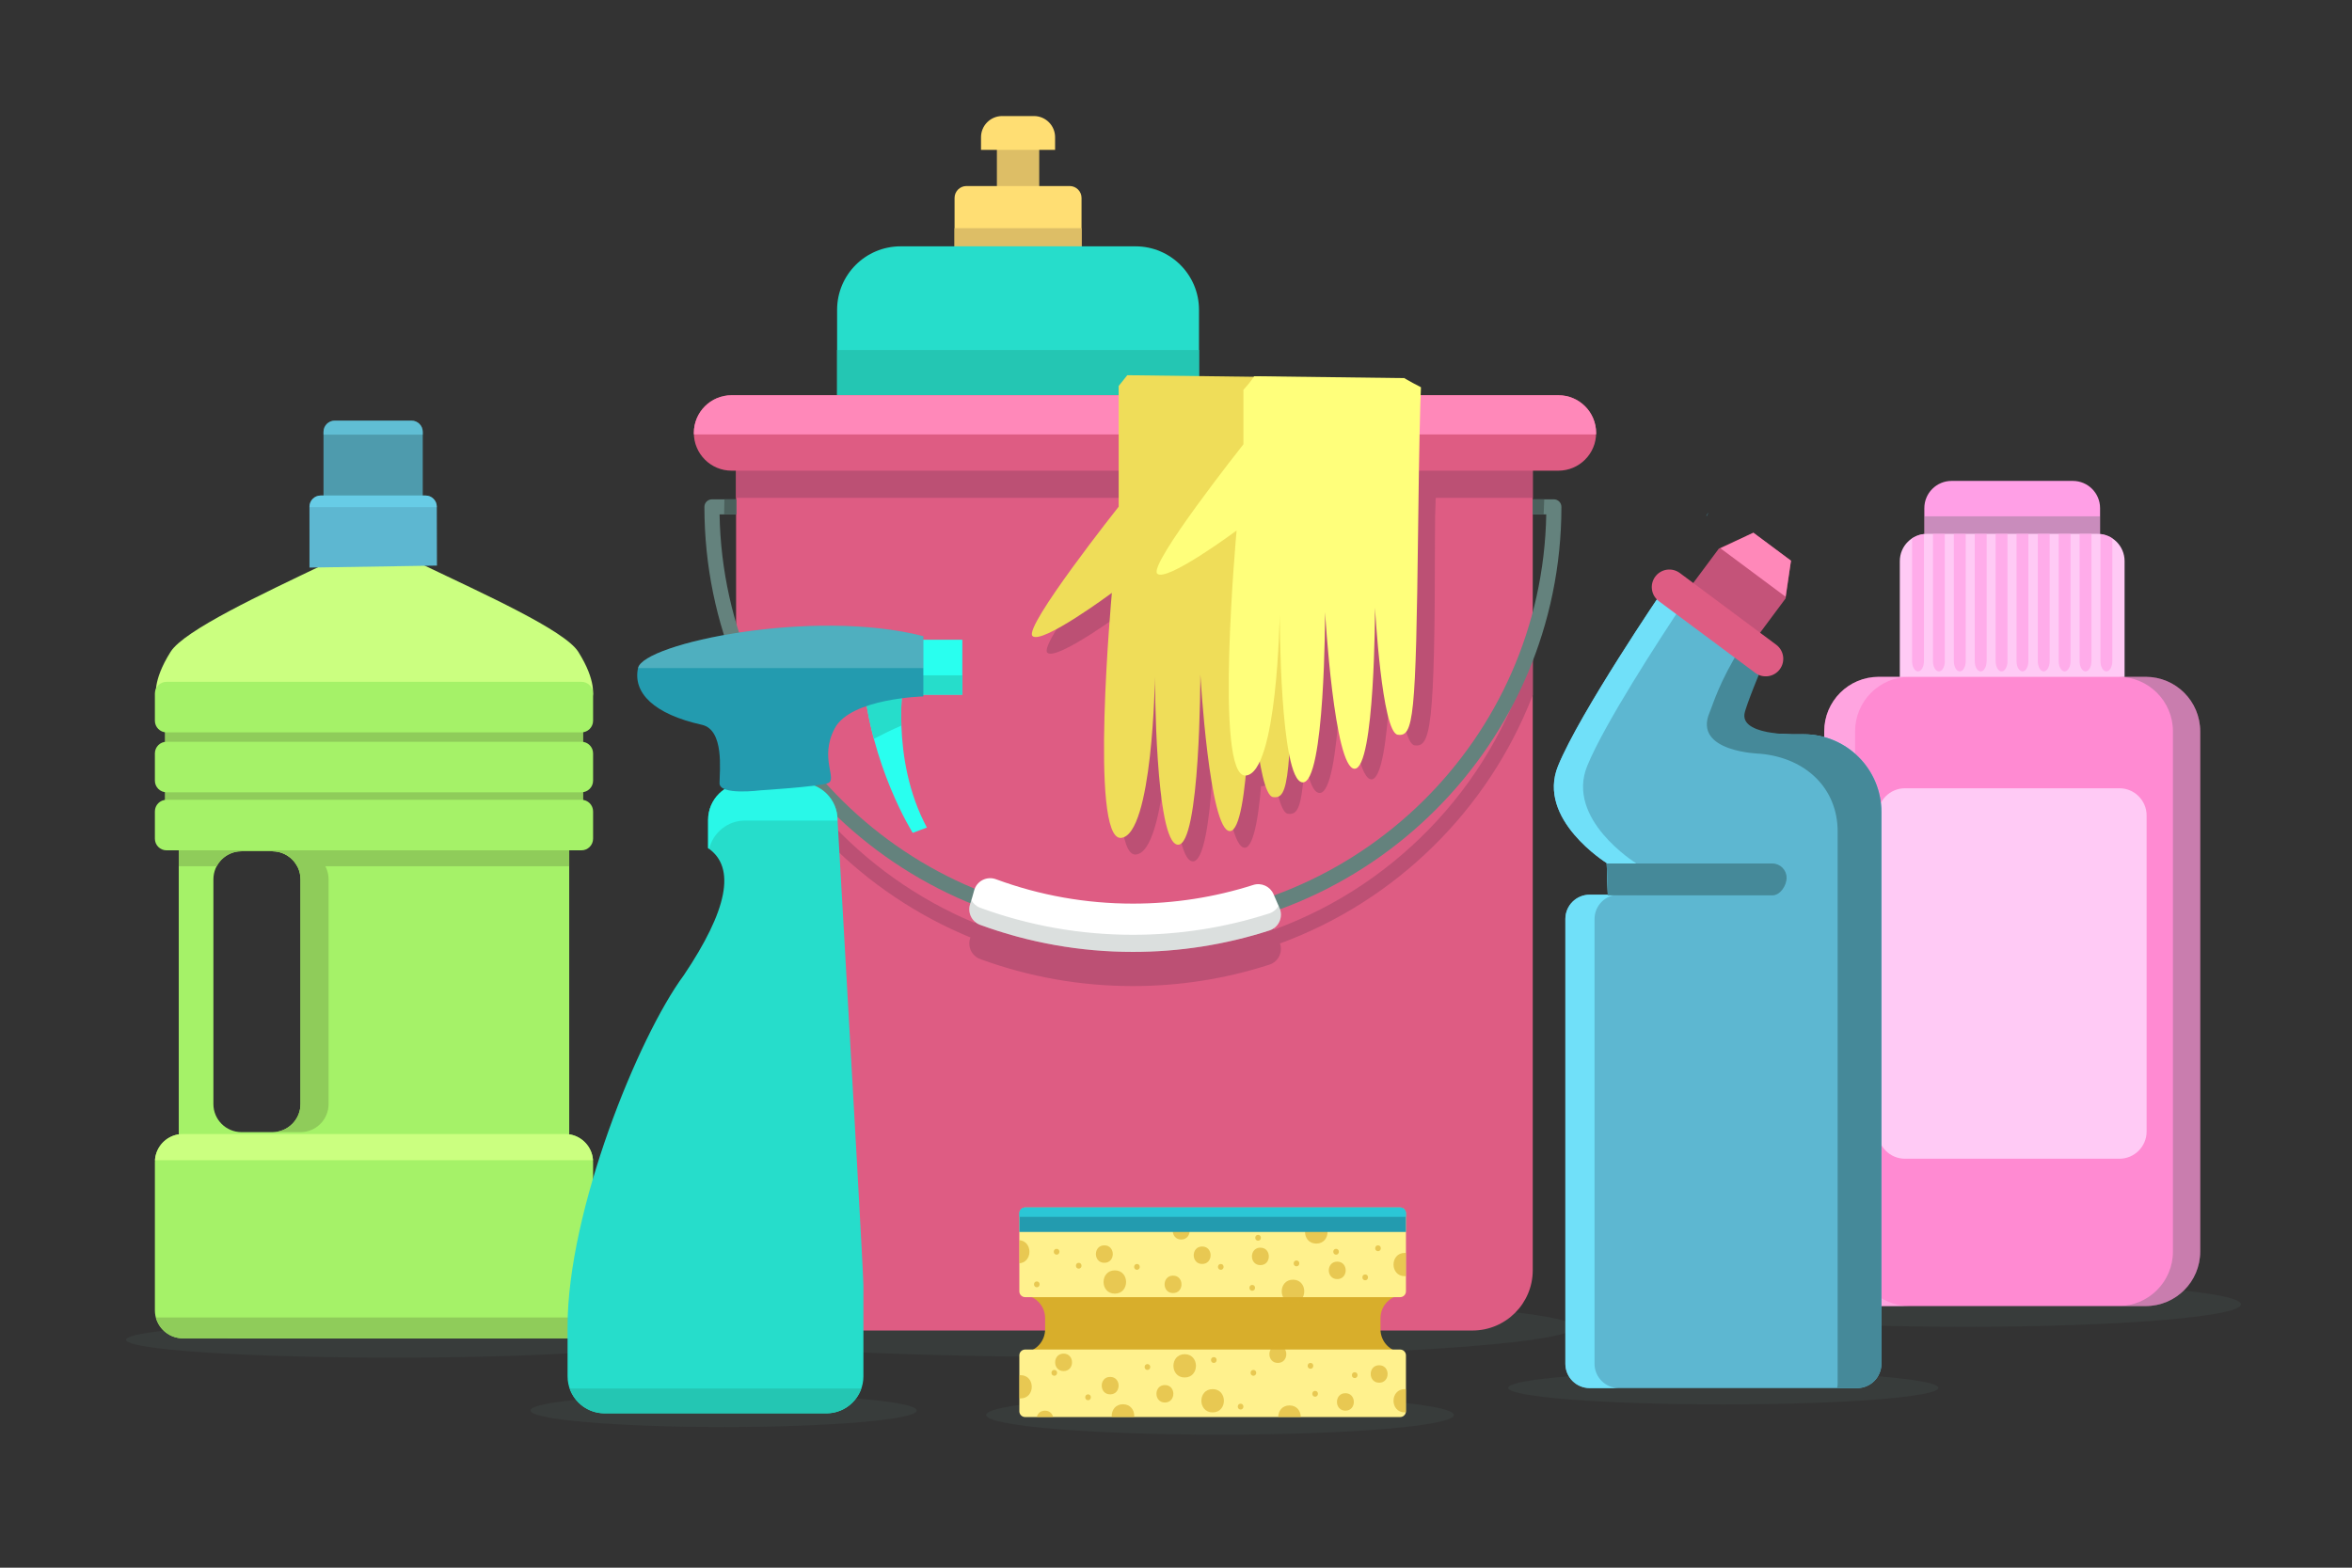 <?xml version="1.0" encoding="utf-8"?>
<!-- Generator: Adobe Illustrator 27.5.0, SVG Export Plug-In . SVG Version: 6.00 Build 0)  -->
<svg version="1.1" xmlns="http://www.w3.org/2000/svg" xmlns:xlink="http://www.w3.org/1999/xlink" x="0px" y="0px"
	 viewBox="0 0 750 500" style="enable-background:new 0 0 750 500;" xml:space="preserve">
<rect x="0" y="0" width="750" height="500" fill="#333333" stroke="none"/>
<g id="BACKGROUND">
</g>
<g id="OBJECTS">
	<g>
		<path style="opacity:0.2;fill:#4B605C;" d="M714.602,416.003c0,3.966-39.351,7.181-87.893,7.181
			c-48.542,0-87.893-3.215-87.893-7.181s39.351-7.181,87.893-7.181C675.251,408.822,714.602,412.037,714.602,416.003z"/>
		<ellipse style="opacity:0.2;fill:#4B605C;" cx="230.743" cy="449.859" rx="61.584" ry="5.292"/>
		<ellipse style="opacity:0.2;fill:#4B605C;" cx="549.518" cy="442.642" rx="68.605" ry="5.292"/>
		<ellipse style="opacity:0.2;fill:#4B605C;" cx="389.033" cy="451.302" rx="74.574" ry="6.285"/>
		<ellipse style="opacity:0.2;fill:#4B605C;" cx="354.873" cy="423.277" rx="147.224" ry="9.634"/>
		<ellipse style="opacity:0.2;fill:#4B605C;" cx="125.646" cy="427.323" rx="85.438" ry="5.696"/>
	</g>
	<g>
		<g>
			<g>
				<g>
					<rect x="317.886" y="43.76" style="fill:#DDBE66;" width="13.498" height="32.395"/>
					<path style="fill:#FFDE73;" d="M336.446,43.76c0-3.727-3.022-6.749-6.749-6.749h-10.124c-3.727,0-6.749,3.022-6.749,6.749
						v4.049h23.621V43.76z"/>
				</g>
				<g>
					<path style="fill:#FFDE73;" d="M344.881,95.452c0,2.1-1.702,3.802-3.802,3.802h-32.887c-2.1,0-3.802-1.702-3.802-3.802V63.135
						c0-2.1,1.702-3.802,3.802-3.802h32.887c2.1,0,3.802,1.702,3.802,3.802V95.452z"/>
					<path style="fill:#DDBE66;" d="M304.389,72.78v22.671c0,2.1,1.702,3.802,3.802,3.802h32.887c2.1,0,3.802-1.702,3.802-3.802
						V72.78H304.389z"/>
				</g>
			</g>
			<g>
				<path style="fill:#26DDCB;" d="M382.336,290.135c0,11.182-9.065,20.247-20.247,20.247h-74.908
					c-11.182,0-20.247-9.065-20.247-20.247V98.813c0-11.182,9.065-20.247,20.247-20.247h74.908c11.182,0,20.247,9.065,20.247,20.247
					V290.135z"/>
				<path style="fill:#24C6B3;" d="M266.934,111.627v178.507c0,11.182,9.065,20.247,20.247,20.247h74.908
					c11.182,0,20.247-9.065,20.247-20.247V111.627H266.934z"/>
			</g>
		</g>
		<g>
			<g>
				<g>
					<path style="fill:#DE5C83;" d="M488.761,405.114c0,10.629-8.616,19.245-19.245,19.245H253.972
						c-10.629,0-19.245-8.616-19.245-19.245V149.155c0-10.629,8.616-19.245,19.245-19.245h215.544
						c10.629,0,19.245,8.616,19.245,19.245V405.114z"/>
					<path style="fill:#BC5074;" d="M488.761,158.778v-9.622c0-10.629-8.616-19.245-19.245-19.245H253.972
						c-10.629,0-19.245,8.616-19.245,19.245v9.622H488.761z"/>
					<path style="fill:#DE5C83;" d="M508.968,138.089c0,6.643-5.385,12.028-12.028,12.028H233.283
						c-6.643,0-12.028-5.385-12.028-12.028l0,0c0-6.643,5.385-12.028,12.028-12.028H496.94
						C503.583,126.061,508.968,131.446,508.968,138.089L508.968,138.089z"/>
					<path style="fill:#FF88B9;" d="M508.944,138.57c0.006-0.161,0.024-0.319,0.024-0.481c0-6.643-5.385-12.028-12.028-12.028
						H233.283c-6.643,0-12.028,5.385-12.028,12.028c0,0.163,0.018,0.32,0.024,0.481H508.944z"/>
				</g>
				<g>
					<path style="fill:#BC5074;" d="M488.761,221.707v-15.623c-11.023,41.902-42.197,75.719-82.498,90.401
						c-0.061-0.139-0.121-0.279-0.182-0.418c-1.09-2.479-3.873-3.736-6.454-2.914c-12.386,3.95-25.295,5.953-38.367,5.953
						c-15,0-29.699-2.618-43.688-7.783c-1.401-0.517-2.956-0.417-4.281,0.273c-1.139,0.594-2.014,1.581-2.478,2.765
						c-36.553-15.197-64.839-46.391-76.087-84.792v14.529c13.843,33.861,40.885,60.977,74.71,74.893
						c-0.032,0.101-0.059,0.195-0.092,0.299c-0.872,2.704,0.548,5.616,3.216,6.593c15.606,5.718,31.991,8.618,48.7,8.618
						c14.849,0,29.496-2.299,43.532-6.834c1.419-0.459,2.58-1.494,3.194-2.853c0.559-1.234,0.616-2.629,0.179-3.901
						C445.092,287.377,474.599,258.33,488.761,221.707z"/>
				</g>
			</g>
			<g>
				<g>
					<path style="fill:#BC5074;" d="M361.439,152.461v14.449c0,0-30.389,38.348-27.495,41.243
						c2.894,2.894,25.325-13.748,25.325-13.748s-7.236,78.868,2.894,78.144c10.13-0.724,10.853-51.372,10.853-51.372
						s0,52.82,7.236,53.543c7.236,0.724,7.236-54.267,7.236-54.267s2.894,49.925,9.406,49.925s6.512-51.372,6.512-51.372
						s2.171,39.796,7.236,40.519c5.065,0.724,5.788-5.065,6.512-65.844c0.724-60.779,1.447-40.498,1.447-40.498L361.439,152.461z"/>
					<path style="fill:#BC5074;" d="M401.853,154.526v14.449c0,0-30.389,14.473-27.495,17.367
						c2.894,2.894,25.324-13.748,25.324-13.748s-7.236,78.868,2.894,78.144c10.13-0.723,10.853-51.372,10.853-51.372
						s0,52.82,7.236,53.543c7.236,0.724,7.236-54.267,7.236-54.267s2.894,49.925,9.406,49.925c6.512,0,6.512-51.372,6.512-51.372
						s2.171,39.796,7.236,40.519c5.065,0.724,6.512-5.061,6.512-65.844c0-23.037,1.447-16.622,1.447-16.622L401.853,154.526z"/>
				</g>
				<g>
					<g>
						<path style="fill:#EFDD59;" d="M359.466,119.669c-0.904,1.155-1.82,2.299-2.747,3.432v38.499c0,0-30.389,38.348-27.495,41.243
							c2.894,2.894,25.324-13.748,25.324-13.748s-7.236,78.868,2.894,78.144c10.13-0.724,10.853-51.372,10.853-51.372
							s0,52.82,7.236,53.543c7.236,0.724,7.236-54.267,7.236-54.267s2.894,49.925,9.406,49.925s6.512-51.373,6.512-51.373
							s2.171,39.796,7.236,40.519c5.065,0.723,5.788-5.065,6.512-65.844c0.724-60.779,1.447-68.014,1.447-68.014L359.466,119.669z"
							/>
					</g>
					<g>
						<path style="fill:#FFFF7B;" d="M447.772,120.597l-47.847-0.606c-0.969,1.541-2.189,2.977-3.433,4.365v17.358
							c0,0-30.389,38.349-27.495,41.243c2.894,2.894,25.324-13.748,25.324-13.748s-7.236,78.868,2.894,78.144
							c10.13-0.723,10.853-51.372,10.853-51.372s0,52.82,7.236,53.543c7.236,0.724,7.236-54.267,7.236-54.267
							s2.894,49.925,9.406,49.925c6.512,0,6.512-51.372,6.512-51.372s2.171,39.796,7.236,40.519
							c5.065,0.724,5.788-5.065,6.512-65.844c0.322-27.077,0.645-39.507,0.903-44.978
							C451.307,122.583,449.522,121.626,447.772,120.597z"/>
					</g>
				</g>
			</g>
			<g>
				<g>
					<g>
						<path style="fill:#64827D;" d="M361.26,298.304c-75.344,0-136.64-61.296-136.64-136.64c0-1.329,1.077-2.406,2.406-2.406h7.749
							v4.811h-5.322c1.287,71.586,59.919,129.423,131.807,129.423c71.887,0,130.52-57.837,131.807-129.423h-4.262v-4.811h6.689
							c1.329,0,2.406,1.077,2.406,2.406C497.9,237.008,436.604,298.304,361.26,298.304z"/>
					</g>
					<g>
						<path style="fill:#4B605C;" d="M234.775,159.259h-3.777c-0.031,1.604-0.063,3.208-0.089,4.811h3.866V159.259z"/>
						<path style="fill:#4B605C;" d="M492.426,159.259h-3.621v4.811h3.426C492.314,162.467,492.382,160.864,492.426,159.259z"/>
					</g>
				</g>
				<g>
					<path style="fill:#FFFFFF;" d="M408.025,289.628c-0.644-1.49-1.291-2.981-1.943-4.466c-1.09-2.479-3.873-3.736-6.454-2.914
						c-12.386,3.951-25.295,5.953-38.367,5.953c-15,0-29.699-2.618-43.688-7.783c-1.401-0.517-2.956-0.417-4.281,0.273
						c-1.324,0.691-2.295,1.909-2.673,3.356c-0.357,1.367-0.773,2.786-1.274,4.339c-0.872,2.704,0.548,5.616,3.216,6.593
						c15.606,5.718,31.991,8.618,48.7,8.618c14.849,0,29.496-2.299,43.532-6.833c1.419-0.459,2.58-1.494,3.194-2.853
						C408.602,292.552,408.616,290.997,408.025,289.628z"/>
					<path style="opacity:0.2;fill:#4B605C;" d="M407.716,288.92c-0.653,1.122-1.676,1.988-2.924,2.391
						c-14.036,4.534-28.683,6.833-43.532,6.833c-16.709,0-33.094-2.9-48.7-8.618c-1.255-0.46-2.219-1.355-2.813-2.447
						c-0.133,0.432-0.257,0.854-0.403,1.307c-0.872,2.704,0.548,5.616,3.216,6.593c15.606,5.718,31.991,8.618,48.7,8.618
						c14.849,0,29.496-2.299,43.532-6.833c1.419-0.459,2.58-1.494,3.194-2.853c0.616-1.358,0.63-2.913,0.038-4.282
						C407.922,289.392,407.819,289.156,407.716,288.92z"/>
				</g>
			</g>
		</g>
	</g>
	<g>
		<g>
			<g>
				<path style="fill:#FF9FE6;" d="M669.666,195.954c0,4.798-3.89,8.688-8.688,8.688h-38.662c-4.798,0-8.688-3.89-8.688-8.688
					V162.07c0-4.798,3.89-8.688,8.688-8.688h38.662c4.798,0,8.688,3.89,8.688,8.688V195.954z"/>
				<path style="opacity:0.3;fill:#4B605C;" d="M613.628,164.677v24.326c0,4.798,3.89,8.688,8.688,8.688h38.662
					c4.798,0,8.688-3.89,8.688-8.688v-24.326H613.628z"/>
			</g>
			<g>
				<path style="fill:#FFCAF5;" d="M677.483,239.764c0,4.798-3.89,8.688-8.688,8.688h-54.297c-4.798,0-8.688-3.89-8.688-8.688
					v-60.812c0-4.798,3.89-8.688,8.688-8.688h54.297c4.798,0,8.688,3.89,8.688,8.688V239.764z"/>
				<g style="opacity:0.7;">
					<defs>
						<path id="SVGID_1_" style="opacity:0.7;" d="M677.483,239.764c0,4.798-3.89,8.688-8.688,8.688h-54.297
							c-4.798,0-8.688-3.89-8.688-8.688v-60.812c0-4.798,3.89-8.688,8.688-8.688h54.297c4.798,0,8.688,3.89,8.688,8.688V239.764z"/>
					</defs>
					<clipPath id="SVGID_00000054252912366955185090000005434909961594079126_">
						<use xlink:href="#SVGID_1_"  style="overflow:visible;"/>
					</clipPath>
					<path style="clip-path:url(#SVGID_00000054252912366955185090000005434909961594079126_);fill:#FF9FE6;" d="M613.505,210.876
						c0,1.799-0.847,3.258-1.892,3.258l0,0c-1.045,0-1.892-1.458-1.892-3.258V117.05c0-1.799,0.847-3.258,1.892-3.258l0,0
						c1.045,0,1.892,1.459,1.892,3.258V210.876z"/>
					<path style="clip-path:url(#SVGID_00000054252912366955185090000005434909961594079126_);fill:#FF9FE6;" d="M620.166,210.876
						c0,1.799-0.847,3.258-1.892,3.258l0,0c-1.045,0-1.892-1.458-1.892-3.258V117.05c0-1.799,0.847-3.258,1.892-3.258l0,0
						c1.045,0,1.892,1.459,1.892,3.258V210.876z"/>
					<path style="clip-path:url(#SVGID_00000054252912366955185090000005434909961594079126_);fill:#FF9FE6;" d="M626.827,210.876
						c0,1.799-0.847,3.258-1.892,3.258l0,0c-1.045,0-1.892-1.458-1.892-3.258V117.05c0-1.799,0.847-3.258,1.892-3.258l0,0
						c1.045,0,1.892,1.459,1.892,3.258V210.876z"/>
					<path style="clip-path:url(#SVGID_00000054252912366955185090000005434909961594079126_);fill:#FF9FE6;" d="M633.488,210.876
						c0,1.799-0.847,3.258-1.892,3.258l0,0c-1.045,0-1.892-1.458-1.892-3.258V117.05c0-1.799,0.847-3.258,1.892-3.258l0,0
						c1.045,0,1.892,1.459,1.892,3.258V210.876z"/>
					<path style="clip-path:url(#SVGID_00000054252912366955185090000005434909961594079126_);fill:#FF9FE6;" d="M640.149,210.876
						c0,1.799-0.847,3.258-1.892,3.258l0,0c-1.045,0-1.892-1.458-1.892-3.258V117.05c0-1.799,0.847-3.258,1.892-3.258l0,0
						c1.045,0,1.892,1.459,1.892,3.258V210.876z"/>
					<path style="clip-path:url(#SVGID_00000054252912366955185090000005434909961594079126_);fill:#FF9FE6;" d="M646.81,210.876
						c0,1.799-0.847,3.258-1.892,3.258l0,0c-1.045,0-1.892-1.458-1.892-3.258V117.05c0-1.799,0.847-3.258,1.892-3.258l0,0
						c1.045,0,1.892,1.459,1.892,3.258V210.876z"/>
					<path style="clip-path:url(#SVGID_00000054252912366955185090000005434909961594079126_);fill:#FF9FE6;" d="M653.594,210.876
						c0,1.799-0.847,3.258-1.892,3.258l0,0c-1.045,0-1.892-1.458-1.892-3.258V117.05c0-1.799,0.847-3.258,1.892-3.258l0,0
						c1.045,0,1.892,1.459,1.892,3.258V210.876z"/>
					<path style="clip-path:url(#SVGID_00000054252912366955185090000005434909961594079126_);fill:#FF9FE6;" d="M660.255,210.876
						c0,1.799-0.847,3.258-1.892,3.258l0,0c-1.045,0-1.892-1.458-1.892-3.258V117.05c0-1.799,0.847-3.258,1.892-3.258l0,0
						c1.045,0,1.892,1.459,1.892,3.258V210.876z"/>
					<path style="clip-path:url(#SVGID_00000054252912366955185090000005434909961594079126_);fill:#FF9FE6;" d="M666.916,210.876
						c0,1.799-0.847,3.258-1.892,3.258l0,0c-1.045,0-1.892-1.458-1.892-3.258V117.05c0-1.799,0.847-3.258,1.892-3.258l0,0
						c1.045,0,1.892,1.459,1.892,3.258V210.876z"/>
					<path style="clip-path:url(#SVGID_00000054252912366955185090000005434909961594079126_);fill:#FF9FE6;" d="M673.577,210.876
						c0,1.799-0.847,3.258-1.892,3.258l0,0c-1.045,0-1.892-1.458-1.892-3.258V117.05c0-1.799,0.847-3.258,1.892-3.258l0,0
						c1.045,0,1.892,1.459,1.892,3.258V210.876z"/>
				</g>
			</g>
		</g>
		<g>
			<g>
				<path style="fill:#FF8AD2;" d="M701.591,399.18c0,9.596-7.779,17.376-17.376,17.376h-85.137
					c-9.596,0-17.376-7.779-17.376-17.376V233.249c0-9.596,7.779-17.376,17.376-17.376h85.137c9.596,0,17.376,7.779,17.376,17.376
					V399.18z"/>
				<path style="opacity:0.3;fill:#4B605C;" d="M684.215,215.873h-8.688c9.596,0,17.376,7.78,17.376,17.376V399.18
					c0,9.596-7.78,17.376-17.376,17.376h8.688c9.596,0,17.376-7.779,17.376-17.376V233.249
					C701.591,223.653,693.812,215.873,684.215,215.873z"/>
				<path style="opacity:0.4;fill:#FFCAF5;" d="M591.549,399.18V233.249c0-9.596,7.78-17.376,17.376-17.376h-9.846
					c-9.596,0-17.376,7.78-17.376,17.376V399.18c0,9.596,7.779,17.376,17.376,17.376h9.846
					C599.329,416.556,591.549,408.777,591.549,399.18z"/>
			</g>
			<path style="fill:#FFCAF5;" d="M684.508,360.881c0,4.798-3.89,8.688-8.688,8.688h-68.346c-4.798,0-8.688-3.89-8.688-8.688V260.1
				c0-4.798,3.89-8.688,8.688-8.688h68.346c4.798,0,8.688,3.89,8.688,8.688V360.881z"/>
		</g>
	</g>
	<g>
		<g>
			<g>
				<g>
					<path style="fill:#A5F268;" d="M182.28,226.718h-1.13c-1.66-8.177-8.888-14.332-17.555-14.332H74.917
						c-8.667,0-15.895,6.155-17.555,14.332h-1.082c-1.979,0-3.583,1.604-3.583,3.583v29.859c0,1.979,1.604,3.583,3.583,3.583h0.723
						v145.19c0,9.894,8.021,17.915,17.915,17.915h88.677c9.894,0,17.915-8.021,17.915-17.915v-145.19h0.77
						c1.979,0,3.583-1.604,3.583-3.583v-29.859C185.863,228.322,184.259,226.718,182.28,226.718z M95.818,352.125
						c0,4.947-4.01,8.958-8.958,8.958h-9.853c-4.947,0-8.958-4.01-8.958-8.958v-71.661c0-4.947,4.01-8.958,8.958-8.958h9.853
						c4.947,0,8.958,4.01,8.958,8.958V352.125z"/>
					<g>
						<g>
							<path style="fill:#8FCC5A;" d="M56.279,263.743h0.723v12.541h12.086c1.502-2.84,4.483-4.777,7.92-4.777h9.853
								c3.437,0,6.417,1.937,7.92,4.777h86.729v-12.541h0.77c1.979,0,3.583-1.604,3.583-3.583v-29.859
								c0-1.979-1.604-3.583-3.583-3.583h-1.13c-1.66-8.177-8.888-14.332-17.555-14.332H74.917c-8.667,0-15.895,6.155-17.555,14.332
								h-1.082c-1.979,0-3.583,1.604-3.583,3.583v29.859C52.696,262.138,54.301,263.743,56.279,263.743z"/>
							<path style="fill:#8FCC5A;" d="M57.002,408.856v0.077c0,9.894,8.021,17.915,17.915,17.915h88.677
								c9.894,0,17.915-8.021,17.915-17.915v-0.077H57.002z"/>
						</g>
						<path style="fill:#8FCC5A;" d="M95.818,271.506h-8.958c4.947,0,8.958,4.01,8.958,8.958v71.661c0,4.947-4.01,8.958-8.958,8.958
							h8.958c4.947,0,8.958-4.01,8.958-8.958v-71.661C104.776,275.516,100.766,271.506,95.818,271.506z"/>
					</g>
				</g>
				<g>
					<path style="fill:#8FCC5A;" d="M62.275,261.447c6.884,0.417,13.777,0.666,20.673,0.737c14.431,0.148,28.854-0.263,43.278-0.639
						c19.818-0.517,39.632-0.501,59.447-0.286c0.113-0.348,0.19-0.713,0.19-1.099v-29.859c0-1.979-1.604-3.583-3.583-3.583h-1.13
						c-1.66-8.177-8.888-14.332-17.555-14.332H74.917c-8.667,0-15.895,6.155-17.555,14.332h-1.082c-1.979,0-3.583,1.604-3.583,3.583
						v29.859c0,0.223,0.027,0.44,0.066,0.651C55.954,261.1,59.158,261.258,62.275,261.447z"/>
					<path style="fill:#CBFF80;" d="M184.404,207.891c-4.32-6.859-30.089-18.438-49.842-27.902h-15.426h-0.363h-15.426
						c-19.753,9.465-44.626,21.044-48.945,27.902c-6.012,9.545-4.548,14.347-4.548,14.347h139.098
						C188.952,222.238,190.415,217.436,184.404,207.891z"/>
				</g>
			</g>
			<g>
				<g>
					<path style="fill:#A5F268;" d="M189.124,267.487c0,2.055-1.666,3.721-3.721,3.721H53.109c-2.055,0-3.721-1.666-3.721-3.721
						v-8.682c0-2.055,1.666-3.721,3.721-3.721h132.294c2.055,0,3.721,1.666,3.721,3.721V267.487z"/>
					<path style="fill:#A5F268;" d="M189.124,248.975c0,2.055-1.666,3.721-3.721,3.721H53.109c-2.055,0-3.721-1.666-3.721-3.721
						v-8.682c0-2.055,1.666-3.721,3.721-3.721h132.294c2.055,0,3.721,1.666,3.721,3.721V248.975z"/>
					<path style="fill:#A5F268;" d="M189.124,229.865c0,2.055-1.666,3.721-3.721,3.721H53.109c-2.055,0-3.721-1.666-3.721-3.721
						v-8.682c0-2.055,1.666-3.721,3.721-3.721h132.294c2.055,0,3.721,1.666,3.721,3.721V229.865z"/>
				</g>
				<g>
					<path style="fill:#A5F268;" d="M189.124,417.891c0,4.947-4.01,8.958-8.958,8.958H58.346c-4.947,0-8.958-4.01-8.958-8.958
						v-47.254c0-4.947,4.011-8.958,8.958-8.958h121.82c4.947,0,8.958,4.01,8.958,8.958V417.891z"/>
					<g>
						<path style="fill:#CBFF80;" d="M189.093,370.04c-0.309-4.667-4.182-8.36-8.928-8.36H58.346c-4.746,0-8.619,3.693-8.927,8.36
							H189.093z"/>
						<path style="fill:#8FCC5A;" d="M49.7,420.202c1.021,3.825,4.499,6.646,8.646,6.646h121.82c4.146,0,7.625-2.821,8.646-6.646
							H49.7z"/>
					</g>
				</g>
			</g>
		</g>
		<g>
			<g>
				<path style="fill:#4E9BAD;" d="M134.808,172.375c0,1.979-1.604,3.583-3.583,3.583h-24.484c-1.979,0-3.583-1.604-3.583-3.583
					v-34.636c0-1.979,1.604-3.583,3.583-3.583h24.484c1.979,0,3.583,1.604,3.583,3.583V172.375z"/>
				<path style="opacity:0.5;fill:#72E2FC;" d="M134.808,138.61v-0.871c0-1.979-1.604-3.583-3.583-3.583h-24.484
					c-1.979,0-3.583,1.604-3.583,3.583v0.871H134.808z"/>
			</g>
			<g>
				<path style="fill:#5DB7D1;" d="M139.287,161.626c0-1.979-1.604-3.583-3.583-3.583h-33.442c-1.979,0-3.583,1.604-3.583,3.583
					c0,0,0.006,11.985,0.006,12.006v7.396l40.649-0.638L139.287,161.626z"/>
				<path style="opacity:0.5;fill:#72E2FC;" d="M139.287,161.742l0-0.116c0-1.979-1.604-3.583-3.583-3.583h-33.442
					c-1.979,0-3.583,1.604-3.583,3.583c0,0,0,0.043,0,0.116H139.287z"/>
			</g>
		</g>
	</g>
	<g>
		<g>
			<path style="fill:#5DB7D1;" d="M575.132,234.189c0,0-23.274,0.358-22.481-3.876c0.868-4.635,9.302-17.83,9.302-17.83
				l-31.783-24.031c0,0-26.357,38.76-33.334,55.815c-6.977,17.055,15.504,31.008,15.504,31.008l0.365,10.078h-5.791
				c-4.281,0-7.752,3.471-7.752,7.752v141.863c0,4.281,3.471,7.752,7.752,7.752h85.273c4.281,0,7.752-3.471,7.752-7.752V352.02
				v-58.916v-34.109C599.938,245.295,588.832,234.189,575.132,234.189z"/>
			<path style="fill:#70E0F9;" d="M508.464,434.967V293.104c0-4.281,3.471-7.752,7.752-7.752h5.791l-0.365-10.078
				c0,0-22.481-13.954-15.504-31.008c5.497-13.437,23.016-40.335,30.205-51.147l-6.173-4.667c0,0-26.357,38.76-33.334,55.815
				c-6.977,17.055,15.504,31.008,15.504,31.008l0.365,10.078h-5.791c-4.281,0-7.752,3.471-7.752,7.752v141.863
				c0,4.281,3.471,7.752,7.752,7.752h9.302C511.935,442.719,508.464,439.248,508.464,434.967z"/>
			<g>
				<path style="fill:#458999;" d="M544.124,164.42l0.102,0.145C544.935,163.294,545.033,163.026,544.124,164.42z"/>
				<path style="fill:#458999;" d="M575.132,234.189c0,0-19.897,1.034-18.863-6.46c0.335-2.428,5.685-15.246,5.685-15.246
					l-6.718-6.202c-7.161,11.558-8.976,18.359-10.078,20.931c-5.426,12.662,16.021,13.178,16.021,13.178
					c14.729,1.292,24.807,11.106,24.807,24.807v34.109v58.916v82.947c0,0.531-0.055,1.049-0.156,1.55h6.358
					c4.281,0,7.752-3.471,7.752-7.752V352.02v-58.916v-34.109C599.938,245.295,588.832,234.189,575.132,234.189z"/>
			</g>
			<path style="fill:#458999;" d="M512.675,285.568h52.472c2.518,0,4.559-3.089,4.559-5.607s-2.041-4.559-4.559-4.559h-52.802
				L512.675,285.568z"/>
		</g>
		<g>
			<polygon style="fill:#C45379;" points="569.397,190.855 571.104,178.83 567.108,175.856 563.112,172.882 559.116,169.908 
				548.086,174.994 538.916,187.315 546.811,194.784 546.459,195.257 548.633,196.507 550.455,198.231 550.807,197.758 
				560.227,203.176 			"/>
			<path style="fill:#DE5C83;" d="M567.537,213.46c-1.846,2.48-5.353,2.995-7.834,1.148l-30.729-22.871
				c-2.48-1.846-2.995-5.353-1.148-7.834l0,0c1.846-2.48,5.353-2.995,7.834-1.149l30.729,22.871
				C568.869,207.472,569.383,210.98,567.537,213.46L567.537,213.46z"/>
			<polygon style="fill:#FF88B9;" points="569.371,190.318 571.104,178.83 567.108,175.856 563.112,172.882 559.116,169.908 
				548.608,174.865 			"/>
		</g>
	</g>
	<g>
		<g>
			<g>
				<path style="fill:#D8AE2B;" d="M440.204,423.95v-3.527c0-3.945,3.078-7.162,6.962-7.403c-0.154-0.01-0.308-0.023-0.465-0.023
					H328.996c-0.542,0-1.069,0.062-1.579,0.172c3.343,0.724,5.848,3.695,5.848,7.255v3.527c0,3.56-2.505,6.531-5.848,7.255
					c0.509,0.11,1.036,0.172,1.579,0.172h117.706c0.157,0,0.31-0.014,0.465-0.023C443.282,431.112,440.204,427.895,440.204,423.95z"
					/>
				<path style="fill:#FFF18D;" d="M448.326,411.857c0,1.025-0.831,1.857-1.857,1.857H326.9c-1.025,0-1.857-0.831-1.857-1.857
					v-24.879c0-1.025,0.831-1.857,1.857-1.857h119.569c1.025,0,1.857,0.831,1.857,1.857V411.857z"/>
				<path style="fill:#FFF18D;" d="M448.326,450.104c0,1.025-0.831,1.857-1.857,1.857H326.9c-1.025,0-1.857-0.831-1.857-1.857
					V432.28c0-1.025,0.831-1.857,1.857-1.857h119.569c1.025,0,1.857,0.831,1.857,1.857V450.104z"/>
			</g>
			<g style="opacity:0.6;">
				<defs>
					<path id="SVGID_00000097477154163347546910000013400574068341878165_" style="opacity:0.6;" d="M444.465,413.713h2.004
						c1.025,0,1.857-0.831,1.857-1.857v-24.879c0-1.025-0.831-1.857-1.857-1.857H326.9c-1.025,0-1.857,0.831-1.857,1.857v24.879
						c0,1.025,0.831,1.857,1.857,1.857h2.103c2.517,1.188,4.262,3.742,4.262,6.71v3.527c0,2.784-1.536,5.202-3.803,6.473H326.9
						c-1.025,0-1.857,0.831-1.857,1.857v17.824c0,1.025,0.831,1.857,1.857,1.857h119.569c1.025,0,1.857-0.831,1.857-1.857V432.28
						c0-1.025-0.831-1.857-1.857-1.857h-2.454c-2.272-1.268-3.812-3.686-3.812-6.473v-3.527
						C440.204,417.455,441.947,414.9,444.465,413.713z"/>
				</defs>
				<clipPath id="SVGID_00000051378258415050029510000002302910682256190360_">
					<use xlink:href="#SVGID_00000097477154163347546910000013400574068341878165_"  style="overflow:visible;"/>
				</clipPath>
				<g style="clip-path:url(#SVGID_00000051378258415050029510000002302910682256190360_);">
					<g>
						<path style="fill:#D8AE2B;" d="M343.982,404.616c1.197,0,1.197-1.857,0-1.857
							C342.784,402.759,342.784,404.616,343.982,404.616L343.982,404.616z"/>
					</g>
					<g>
						<path style="fill:#D8AE2B;" d="M336.926,400.159c1.197,0,1.197-1.857,0-1.857
							C335.729,398.303,335.729,400.159,336.926,400.159L336.926,400.159z"/>
					</g>
					<g>
						<path style="fill:#D8AE2B;" d="M330.613,410.557c1.197,0,1.197-1.857,0-1.857S329.416,410.557,330.613,410.557
							L330.613,410.557z"/>
					</g>
					<g>
						<path style="fill:#D8AE2B;" d="M362.548,404.987c1.197,0,1.197-1.857,0-1.857S361.351,404.987,362.548,404.987
							L362.548,404.987z"/>
					</g>
					<g>
						<path style="fill:#D8AE2B;" d="M365.89,436.921c1.197,0,1.197-1.857,0-1.857C364.693,435.065,364.693,436.921,365.89,436.921
							L365.89,436.921z"/>
					</g>
					<g>
						<path style="fill:#D8AE2B;" d="M336.184,438.778c1.197,0,1.197-1.857,0-1.857S334.986,438.778,336.184,438.778
							L336.184,438.778z"/>
					</g>
					<g>
						<path style="fill:#D8AE2B;" d="M346.952,446.576c1.197,0,1.197-1.857,0-1.857
							C345.755,444.719,345.755,446.576,346.952,446.576L346.952,446.576z"/>
					</g>
					<g>
						<path style="fill:#D8AE2B;" d="M389.284,404.987c1.197,0,1.197-1.857,0-1.857S388.087,404.987,389.284,404.987
							L389.284,404.987z"/>
					</g>
					<g>
						<path style="fill:#D8AE2B;" d="M413.421,403.873c1.197,0,1.197-1.857,0-1.857
							C412.223,402.016,412.223,403.873,413.421,403.873L413.421,403.873z"/>
					</g>
					<g>
						<path style="fill:#D8AE2B;" d="M401.167,395.703c1.197,0,1.197-1.857,0-1.857
							C399.969,393.847,399.969,395.703,401.167,395.703L401.167,395.703z"/>
					</g>
					<g>
						<path style="fill:#D8AE2B;" d="M399.31,411.671c1.197,0,1.197-1.857,0-1.857S398.113,411.671,399.31,411.671L399.31,411.671z"
							/>
					</g>
					<g>
						<path style="fill:#D8AE2B;" d="M426.046,400.159c1.197,0,1.197-1.857,0-1.857S424.849,400.159,426.046,400.159
							L426.046,400.159z"/>
					</g>
					<g>
						<path style="fill:#D8AE2B;" d="M435.329,408.329c1.197,0,1.197-1.857,0-1.857S434.132,408.329,435.329,408.329
							L435.329,408.329z"/>
					</g>
					<g>
						<path style="fill:#D8AE2B;" d="M439.414,399.046c1.197,0,1.197-1.857,0-1.857S438.217,399.046,439.414,399.046
							L439.414,399.046z"/>
					</g>
					<g>
						<path style="fill:#D8AE2B;" d="M431.987,439.521c1.197,0,1.197-1.857,0-1.857C430.79,437.664,430.79,439.521,431.987,439.521
							L431.987,439.521z"/>
					</g>
					<g>
						<path style="fill:#D8AE2B;" d="M387.056,434.693c1.197,0,1.197-1.857,0-1.857S385.859,434.693,387.056,434.693
							L387.056,434.693z"/>
					</g>
					<g>
						<path style="fill:#D8AE2B;" d="M395.597,449.547c1.197,0,1.197-1.857,0-1.857C394.399,447.69,394.399,449.547,395.597,449.547
							L395.597,449.547z"/>
					</g>
					<g>
						<path style="fill:#D8AE2B;" d="M417.877,436.55c1.197,0,1.197-1.857,0-1.857C416.679,434.693,416.679,436.55,417.877,436.55
							L417.877,436.55z"/>
					</g>
					<g>
						<path style="fill:#D8AE2B;" d="M419.362,445.462c1.197,0,1.197-1.857,0-1.857S418.165,445.462,419.362,445.462
							L419.362,445.462z"/>
					</g>
					<g>
						<path style="fill:#D8AE2B;" d="M399.681,438.778c1.197,0,1.197-1.857,0-1.857S398.484,438.778,399.681,438.778
							L399.681,438.778z"/>
					</g>
					<g>
						<path style="fill:#D8AE2B;" d="M352.151,402.759c3.592,0,3.592-5.57,0-5.57C348.559,397.189,348.559,402.759,352.151,402.759
							L352.151,402.759z"/>
					</g>
					<g>
						<path style="fill:#D8AE2B;" d="M374.059,412.414c3.592,0,3.592-5.57,0-5.57C370.467,406.844,370.467,412.414,374.059,412.414
							L374.059,412.414z"/>
					</g>
					<g>
						<path style="fill:#D8AE2B;" d="M339.154,437.293c3.592,0,3.592-5.57,0-5.57C335.562,431.723,335.562,437.293,339.154,437.293
							L339.154,437.293z"/>
					</g>
					<g>
						<path style="fill:#D8AE2B;" d="M354.008,444.719c3.592,0,3.592-5.57,0-5.57C350.416,439.149,350.416,444.719,354.008,444.719
							L354.008,444.719z"/>
					</g>
					<g>
						<path style="fill:#D8AE2B;" d="M333.213,455.488c3.592,0,3.592-5.57,0-5.57C329.621,449.918,329.621,455.488,333.213,455.488
							L333.213,455.488z"/>
					</g>
					<g>
						<path style="fill:#D8AE2B;" d="M371.46,447.319c3.592,0,3.592-5.57,0-5.57C367.868,441.749,367.868,447.319,371.46,447.319
							L371.46,447.319z"/>
					</g>
					<g>
						<path style="fill:#D8AE2B;" d="M407.479,434.693c3.592,0,3.592-5.57,0-5.57C403.887,429.123,403.887,434.693,407.479,434.693
							L407.479,434.693z"/>
					</g>
					<g>
						<path style="fill:#D8AE2B;" d="M429.017,449.918c3.592,0,3.592-5.57,0-5.57S425.425,449.918,429.017,449.918L429.017,449.918z
							"/>
					</g>
					<g>
						<path style="fill:#D8AE2B;" d="M439.785,441.006c3.592,0,3.592-5.57,0-5.57C436.193,435.436,436.193,441.006,439.785,441.006
							L439.785,441.006z"/>
					</g>
					<g>
						<path style="fill:#D8AE2B;" d="M426.417,407.957c3.592,0,3.592-5.57,0-5.57S422.826,407.957,426.417,407.957L426.417,407.957z
							"/>
					</g>
					<g>
						<path style="fill:#D8AE2B;" d="M401.909,403.501c3.592,0,3.592-5.57,0-5.57S398.318,403.501,401.909,403.501L401.909,403.501z
							"/>
					</g>
					<g>
						<path style="fill:#D8AE2B;" d="M376.659,395.332c3.592,0,3.592-5.57,0-5.57C373.067,389.762,373.067,395.332,376.659,395.332
							L376.659,395.332z"/>
					</g>
					<g>
						<path style="fill:#D8AE2B;" d="M383.343,403.13c3.592,0,3.592-5.57,0-5.57C379.751,397.56,379.751,403.13,383.343,403.13
							L383.343,403.13z"/>
					</g>
					<g>
						<path style="fill:#D8AE2B;" d="M355.493,412.599c4.789,0,4.789-7.427,0-7.427S350.704,412.599,355.493,412.599
							L355.493,412.599z"/>
					</g>
					<g>
						<path style="fill:#D8AE2B;" d="M377.773,439.335c4.789,0,4.789-7.427,0-7.427S372.984,439.335,377.773,439.335
							L377.773,439.335z"/>
					</g>
					<g>
						<path style="fill:#D8AE2B;" d="M386.685,450.475c4.789,0,4.789-7.427,0-7.427
							C381.895,443.048,381.895,450.475,386.685,450.475L386.685,450.475z"/>
					</g>
					<g>
						<path style="fill:#D8AE2B;" d="M411.193,455.674c4.789,0,4.789-7.427,0-7.427
							C406.404,448.247,406.404,455.674,411.193,455.674L411.193,455.674z"/>
					</g>
					<g>
						<path style="fill:#D8AE2B;" d="M412.307,415.57c4.789,0,4.789-7.427,0-7.427C407.517,408.143,407.517,415.57,412.307,415.57
							L412.307,415.57z"/>
					</g>
					<g>
						<path style="fill:#D8AE2B;" d="M419.733,396.632c4.789,0,4.789-7.427,0-7.427
							C414.944,389.205,414.944,396.632,419.733,396.632L419.733,396.632z"/>
					</g>
					<g>
						<path style="fill:#D8AE2B;" d="M447.955,407.029c4.789,0,4.789-7.427,0-7.427
							C443.165,399.603,443.165,407.029,447.955,407.029L447.955,407.029z"/>
					</g>
					<g>
						<path style="fill:#D8AE2B;" d="M324.672,402.944c4.789,0,4.789-7.427,0-7.427
							C319.883,395.518,319.883,402.944,324.672,402.944L324.672,402.944z"/>
					</g>
					<g>
						<path style="fill:#D8AE2B;" d="M325.415,446.019c4.789,0,4.789-7.427,0-7.427
							C320.626,438.592,320.626,446.019,325.415,446.019L325.415,446.019z"/>
					</g>
					<g>
						<path style="fill:#D8AE2B;" d="M358.092,455.302c4.789,0,4.789-7.427,0-7.427
							C353.303,447.876,353.303,455.302,358.092,455.302L358.092,455.302z"/>
					</g>
					<g>
						<path style="fill:#D8AE2B;" d="M447.955,450.475c4.789,0,4.789-7.427,0-7.427
							C443.165,443.048,443.165,450.475,447.955,450.475L447.955,450.475z"/>
					</g>
				</g>
			</g>
		</g>
		<g>
			<path style="fill:#239BAF;" d="M446.469,385.121H326.9c-1.025,0-1.857,0.831-1.857,1.857v5.941h123.283v-5.941
				C448.326,385.952,447.495,385.121,446.469,385.121z"/>
			<path style="fill:#2BC6D6;" d="M448.326,388.091v-1.114c0-1.025-0.831-1.857-1.857-1.857H326.9c-1.025,0-1.857,0.831-1.857,1.857
				v1.114H448.326z"/>
		</g>
	</g>
	<g>
		<g>
			<path style="fill:#26DDCB;" d="M218.045,311.052c13.858-20.635,16.775-34.342,7.752-40.556v-8.989
				c0-6.512,5.279-11.792,11.792-11.792h17.688c6.512,0,11.792,5.279,11.792,11.792c0,0,0.006,0.113,0.018,0.32
				c0.003,0.061,0.007,0.131,0.012,0.21c0.007,0.118,0.014,0.251,0.023,0.407c0.012,0.207,0.025,0.437,0.041,0.71
				c0.026,0.453,0.057,0.999,0.094,1.626c0.02,0.354,0.042,0.724,0.065,1.13c0.025,0.429,0.051,0.887,0.079,1.373
				c0.035,0.613,0.073,1.27,0.113,1.97c0.025,0.432,0.051,0.884,0.077,1.348c0.028,0.496,0.058,1.005,0.088,1.535
				c0.021,0.361,0.042,0.73,0.064,1.107c0.019,0.325,0.038,0.657,0.057,0.993c0.033,0.567,0.066,1.148,0.1,1.747
				c0.02,0.345,0.04,0.696,0.06,1.05c0.041,0.721,0.084,1.463,0.128,2.224c0.005,0.089,0.01,0.179,0.015,0.269
				c0.045,0.785,0.091,1.59,0.138,2.414c0.056,0.969,0.113,1.964,0.171,2.985c0.011,0.199,0.023,0.398,0.034,0.599
				c0.08,1.399,0.163,2.842,0.247,4.326c0.021,0.371,0.042,0.743,0.064,1.118c0.082,1.437,0.166,2.907,0.252,4.411
				c0.024,0.421,0.048,0.844,0.073,1.271c0.05,0.87,0.1,1.746,0.15,2.635c0.001,0.013,0.002,0.027,0.002,0.041
				c2.446,42.852,6.087,107.25,6.087,110.757v28.89c0,6.512-5.279,11.792-11.792,11.792h-70.751
				c-6.512,0-11.792-5.279-11.792-11.792v-15.919C180.989,386.16,203.572,330.581,218.045,311.052z"/>
			<g style="opacity:0.8;">
				<path style="fill:#29FFEF;" d="M237.589,249.715h17.688c6.512,0,11.792,5.279,11.792,11.792c0,0,0.004,0.072,0.012,0.203
					h-29.491c-5.562,0-10.213,3.856-11.455,9.037c-0.113-0.083-0.22-0.17-0.337-0.251v-8.989
					C225.797,254.995,231.077,249.715,237.589,249.715z"/>
			</g>
			<path style="fill:#24C6B3;" d="M274.653,442.862c-1.609,4.599-5.974,7.903-11.122,7.903h-70.751
				c-5.148,0-9.513-3.304-11.122-7.903H274.653z"/>
		</g>
		<g>
			<g>
				<path style="fill:#29FFEF;" d="M288.218,215.904c0,0-4.521,25.995,7.346,48.035l-4.521,1.695c0,0-13.563-21.474-15.823-49.73
					C272.96,187.649,288.218,215.904,288.218,215.904z"/>
				<path style="fill:#26DDCB;" d="M287.434,231.423c-2.978,1.29-5.891,2.721-8.776,4.215c-1.595-5.998-2.872-12.653-3.438-19.734
					c-2.26-28.256,12.998,0,12.998,0S287.109,222.296,287.434,231.423z"/>
			</g>
			<g>
				<rect x="292.174" y="204.037" style="fill:#29FFEF;" width="14.693" height="17.518"/>
				<rect x="292.174" y="215.389" style="fill:#26DDCB;" width="14.693" height="6.167"/>
			</g>
			<g>
				<path style="fill:#239BAF;" d="M294.434,202.907v19.214c0,0-23.17,0.565-28.256,10.172c-5.086,9.607,1.13,16.388-2.26,17.519
					c-3.391,1.13-21.474,2.26-21.474,2.26s-12.998,1.695-12.998-2.26c0-3.956,1.605-17.036-5.651-18.649
					c-15.258-3.391-22.039-10.172-20.344-18.084C205.146,205.167,259.397,193.865,294.434,202.907z"/>
				<path style="opacity:0.2;fill:#FFFFFF;" d="M203.451,213.079c1.695-7.912,55.946-19.214,90.983-10.172v10.172H203.451z"/>
			</g>
		</g>
	</g>
</g>
</svg>

